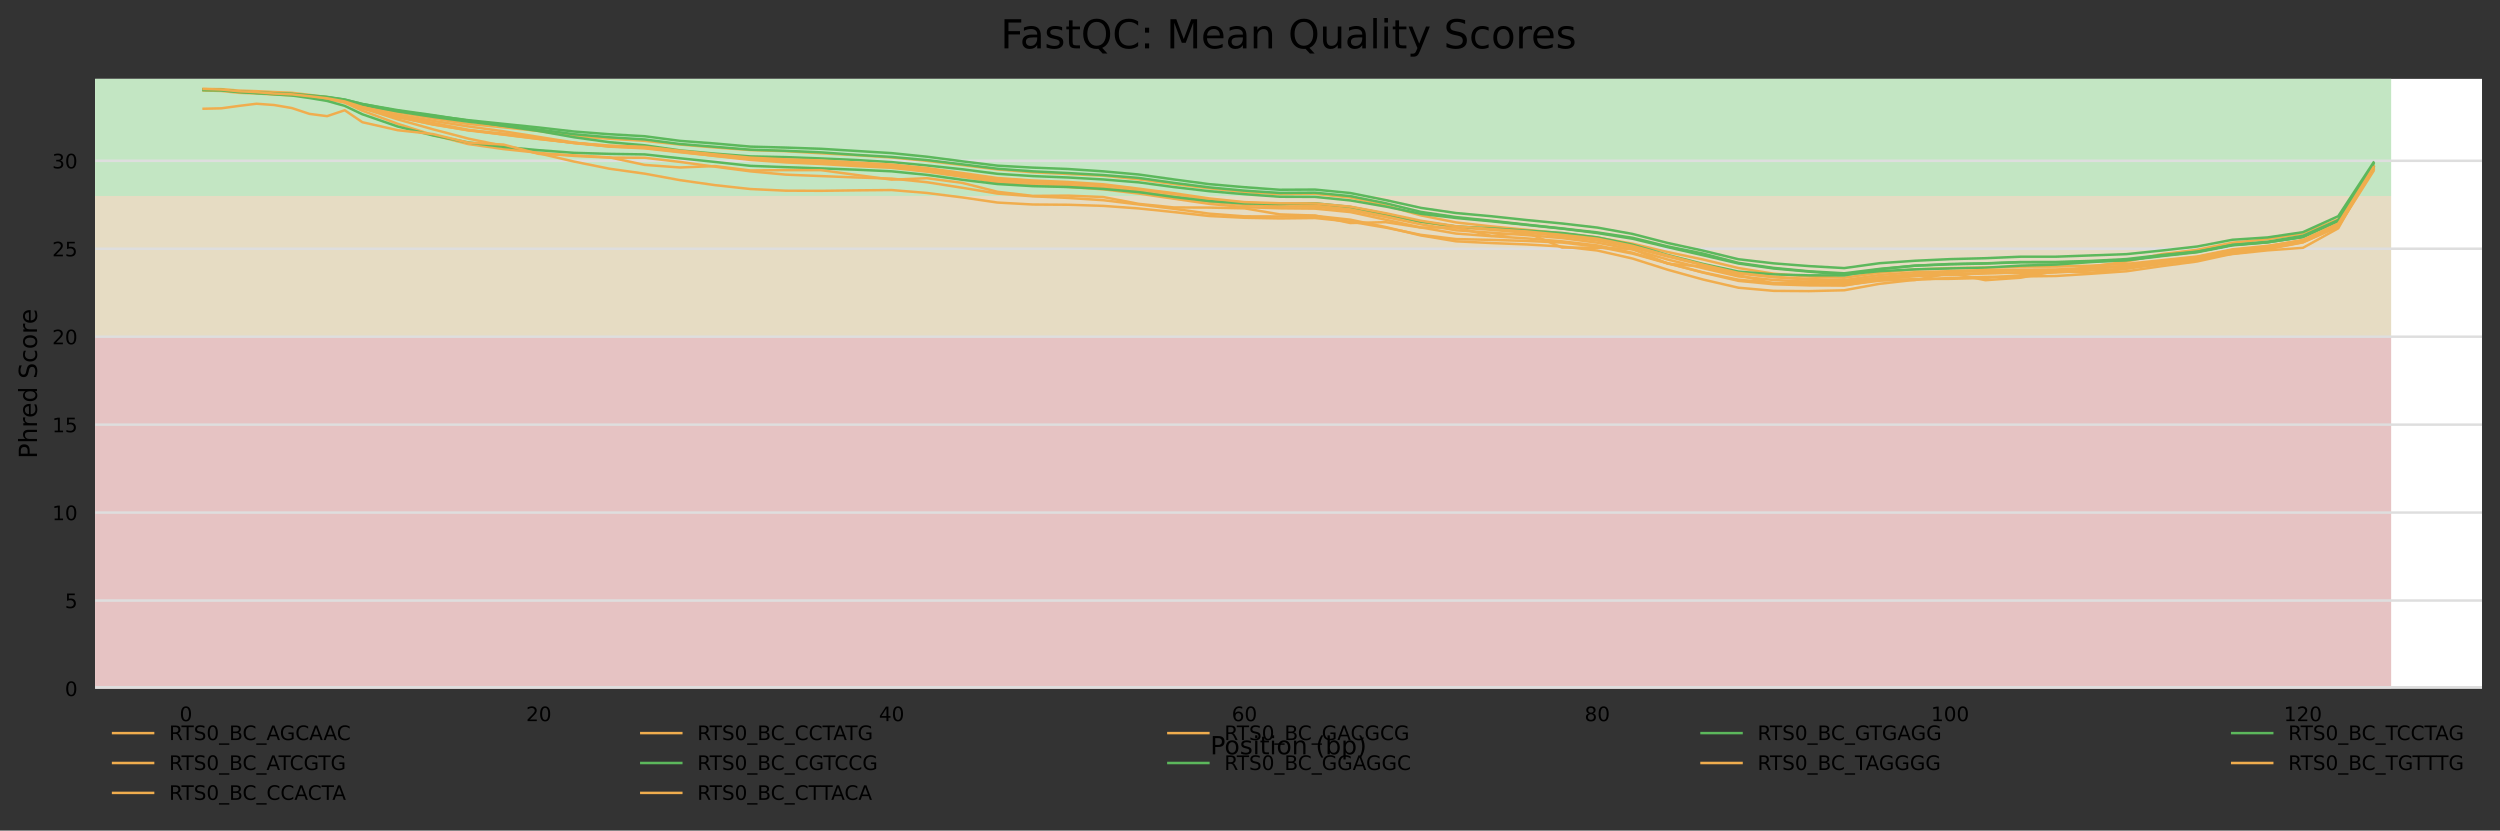 <?xml version="1.0" encoding="utf-8" standalone="no"?>
<!DOCTYPE svg PUBLIC "-//W3C//DTD SVG 1.1//EN"
  "http://www.w3.org/Graphics/SVG/1.1/DTD/svg11.dtd">
<!-- Created with matplotlib (https://matplotlib.org/) -->
<svg height="332.37pt" version="1.1" viewBox="0 0 1000.408 332.37" width="1000.408pt" xmlns="http://www.w3.org/2000/svg" xmlns:xlink="http://www.w3.org/1999/xlink">
 <rect x="0" y="0" width="1000.408" height="332.37" fill="#333333" stroke="none"/>
 <defs>
  <style type="text/css">*{stroke-linecap:butt;stroke-linejoin:round;}</style>
 </defs>
 <g id="figure_1">
  <g id="axes_1">
   <g id="patch_1">
    <path d="M 38.058 275.502 
L 993.208 275.502 
L 993.208 31.555 
L 38.058 31.555 
z
" style="fill:#ffffff;"/>
   </g>
   <g id="patch_2">
    <path clip-path="url(#p2002031e0f)" d="M 38.058 78.424 
L 956.852 78.424 
L 956.852 -428.348 
L 38.058 -428.348 
z
" style="fill:#c3e6c3;"/>
   </g>
   <g id="patch_3">
    <path clip-path="url(#p2002031e0f)" d="M 38.058 134.732 
L 956.852 134.732 
L 956.852 78.424 
L 38.058 78.424 
z
" style="fill:#e6dcc3;"/>
   </g>
   <g id="patch_4">
    <path clip-path="url(#p2002031e0f)" d="M 38.058 275.502 
L 956.852 275.502 
L 956.852 134.732 
L 38.058 134.732 
z
" style="fill:#e6c3c3;"/>
   </g>
   <g id="matplotlib.axis_1">
    <g id="xtick_1">
     <g id="text_1">
      <!-- 0 -->
      <g transform="translate(71.87 288.581)scale(0.08 -0.08)">
       <defs>
        <path d="M 31.781 66.406 
Q 24.172 66.406 20.328 58.906 
Q 16.5 51.422 16.5 36.375 
Q 16.5 21.391 20.328 13.891 
Q 24.172 6.391 31.781 6.391 
Q 39.453 6.391 43.281 13.891 
Q 47.125 21.391 47.125 36.375 
Q 47.125 51.422 43.281 58.906 
Q 39.453 66.406 31.781 66.406 
z
M 31.781 74.219 
Q 44.047 74.219 50.516 64.516 
Q 56.984 54.828 56.984 36.375 
Q 56.984 17.969 50.516 8.266 
Q 44.047 -1.422 31.781 -1.422 
Q 19.531 -1.422 13.062 8.266 
Q 6.594 17.969 6.594 36.375 
Q 6.594 54.828 13.062 64.516 
Q 19.531 74.219 31.781 74.219 
z
" id="DejaVuSans-48"/>
       </defs>
       <use xlink:href="#DejaVuSans-48"/>
      </g>
     </g>
    </g>
    <g id="xtick_2">
     <g id="text_2">
      <!-- 20 -->
      <g transform="translate(210.514 288.581)scale(0.08 -0.08)">
       <defs>
        <path d="M 19.188 8.297 
L 53.609 8.297 
L 53.609 0 
L 7.328 0 
L 7.328 8.297 
Q 12.938 14.109 22.625 23.891 
Q 32.328 33.688 34.812 36.531 
Q 39.547 41.844 41.422 45.531 
Q 43.312 49.219 43.312 52.781 
Q 43.312 58.594 39.234 62.25 
Q 35.156 65.922 28.609 65.922 
Q 23.969 65.922 18.812 64.312 
Q 13.672 62.703 7.812 59.422 
L 7.812 69.391 
Q 13.766 71.781 18.938 73 
Q 24.125 74.219 28.422 74.219 
Q 39.75 74.219 46.484 68.547 
Q 53.219 62.891 53.219 53.422 
Q 53.219 48.922 51.531 44.891 
Q 49.859 40.875 45.406 35.406 
Q 44.188 33.984 37.641 27.219 
Q 31.109 20.453 19.188 8.297 
z
" id="DejaVuSans-50"/>
       </defs>
       <use xlink:href="#DejaVuSans-50"/>
       <use x="63.623" xlink:href="#DejaVuSans-48"/>
      </g>
     </g>
    </g>
    <g id="xtick_3">
     <g id="text_3">
      <!-- 40 -->
      <g transform="translate(351.704 288.581)scale(0.08 -0.08)">
       <defs>
        <path d="M 37.797 64.312 
L 12.891 25.391 
L 37.797 25.391 
z
M 35.203 72.906 
L 47.609 72.906 
L 47.609 25.391 
L 58.016 25.391 
L 58.016 17.188 
L 47.609 17.188 
L 47.609 0 
L 37.797 0 
L 37.797 17.188 
L 4.891 17.188 
L 4.891 26.703 
z
" id="DejaVuSans-52"/>
       </defs>
       <use xlink:href="#DejaVuSans-52"/>
       <use x="63.623" xlink:href="#DejaVuSans-48"/>
      </g>
     </g>
    </g>
    <g id="xtick_4">
     <g id="text_4">
      <!-- 60 -->
      <g transform="translate(492.894 288.581)scale(0.08 -0.08)">
       <defs>
        <path d="M 33.016 40.375 
Q 26.375 40.375 22.484 35.828 
Q 18.609 31.297 18.609 23.391 
Q 18.609 15.531 22.484 10.953 
Q 26.375 6.391 33.016 6.391 
Q 39.656 6.391 43.531 10.953 
Q 47.406 15.531 47.406 23.391 
Q 47.406 31.297 43.531 35.828 
Q 39.656 40.375 33.016 40.375 
z
M 52.594 71.297 
L 52.594 62.312 
Q 48.875 64.062 45.094 64.984 
Q 41.312 65.922 37.594 65.922 
Q 27.828 65.922 22.672 59.328 
Q 17.531 52.734 16.797 39.406 
Q 19.672 43.656 24.016 45.922 
Q 28.375 48.188 33.594 48.188 
Q 44.578 48.188 50.953 41.516 
Q 57.328 34.859 57.328 23.391 
Q 57.328 12.156 50.688 5.359 
Q 44.047 -1.422 33.016 -1.422 
Q 20.359 -1.422 13.672 8.266 
Q 6.984 17.969 6.984 36.375 
Q 6.984 53.656 15.188 63.938 
Q 23.391 74.219 37.203 74.219 
Q 40.922 74.219 44.703 73.484 
Q 48.484 72.75 52.594 71.297 
z
" id="DejaVuSans-54"/>
       </defs>
       <use xlink:href="#DejaVuSans-54"/>
       <use x="63.623" xlink:href="#DejaVuSans-48"/>
      </g>
     </g>
    </g>
    <g id="xtick_5">
     <g id="text_5">
      <!-- 80 -->
      <g transform="translate(634.084 288.581)scale(0.08 -0.08)">
       <defs>
        <path d="M 31.781 34.625 
Q 24.75 34.625 20.719 30.859 
Q 16.703 27.094 16.703 20.516 
Q 16.703 13.922 20.719 10.156 
Q 24.75 6.391 31.781 6.391 
Q 38.812 6.391 42.859 10.172 
Q 46.922 13.969 46.922 20.516 
Q 46.922 27.094 42.891 30.859 
Q 38.875 34.625 31.781 34.625 
z
M 21.922 38.812 
Q 15.578 40.375 12.031 44.719 
Q 8.5 49.078 8.5 55.328 
Q 8.5 64.062 14.719 69.141 
Q 20.953 74.219 31.781 74.219 
Q 42.672 74.219 48.875 69.141 
Q 55.078 64.062 55.078 55.328 
Q 55.078 49.078 51.531 44.719 
Q 48 40.375 41.703 38.812 
Q 48.828 37.156 52.797 32.312 
Q 56.781 27.484 56.781 20.516 
Q 56.781 9.906 50.312 4.234 
Q 43.844 -1.422 31.781 -1.422 
Q 19.734 -1.422 13.25 4.234 
Q 6.781 9.906 6.781 20.516 
Q 6.781 27.484 10.781 32.312 
Q 14.797 37.156 21.922 38.812 
z
M 18.312 54.391 
Q 18.312 48.734 21.844 45.562 
Q 25.391 42.391 31.781 42.391 
Q 38.141 42.391 41.719 45.562 
Q 45.312 48.734 45.312 54.391 
Q 45.312 60.062 41.719 63.234 
Q 38.141 66.406 31.781 66.406 
Q 25.391 66.406 21.844 63.234 
Q 18.312 60.062 18.312 54.391 
z
" id="DejaVuSans-56"/>
       </defs>
       <use xlink:href="#DejaVuSans-56"/>
       <use x="63.623" xlink:href="#DejaVuSans-48"/>
      </g>
     </g>
    </g>
    <g id="xtick_6">
     <g id="text_6">
      <!-- 100 -->
      <g transform="translate(772.729 288.581)scale(0.08 -0.08)">
       <defs>
        <path d="M 12.406 8.297 
L 28.516 8.297 
L 28.516 63.922 
L 10.984 60.406 
L 10.984 69.391 
L 28.422 72.906 
L 38.281 72.906 
L 38.281 8.297 
L 54.391 8.297 
L 54.391 0 
L 12.406 0 
z
" id="DejaVuSans-49"/>
       </defs>
       <use xlink:href="#DejaVuSans-49"/>
       <use x="63.623" xlink:href="#DejaVuSans-48"/>
       <use x="127.246" xlink:href="#DejaVuSans-48"/>
      </g>
     </g>
    </g>
    <g id="xtick_7">
     <g id="text_7">
      <!-- 120 -->
      <g transform="translate(913.919 288.581)scale(0.08 -0.08)">
       <use xlink:href="#DejaVuSans-49"/>
       <use x="63.623" xlink:href="#DejaVuSans-50"/>
       <use x="127.246" xlink:href="#DejaVuSans-48"/>
      </g>
     </g>
    </g>
    <g id="text_8">
     <!-- Position (bp) -->
     <g transform="translate(484.33 301.843)scale(0.1 -0.1)">
      <defs>
       <path d="M 19.672 64.797 
L 19.672 37.406 
L 32.078 37.406 
Q 38.969 37.406 42.719 40.969 
Q 46.484 44.531 46.484 51.125 
Q 46.484 57.672 42.719 61.234 
Q 38.969 64.797 32.078 64.797 
z
M 9.812 72.906 
L 32.078 72.906 
Q 44.344 72.906 50.609 67.359 
Q 56.891 61.812 56.891 51.125 
Q 56.891 40.328 50.609 34.812 
Q 44.344 29.297 32.078 29.297 
L 19.672 29.297 
L 19.672 0 
L 9.812 0 
z
" id="DejaVuSans-80"/>
       <path d="M 30.609 48.391 
Q 23.391 48.391 19.188 42.75 
Q 14.984 37.109 14.984 27.297 
Q 14.984 17.484 19.156 11.844 
Q 23.344 6.203 30.609 6.203 
Q 37.797 6.203 41.984 11.859 
Q 46.188 17.531 46.188 27.297 
Q 46.188 37.016 41.984 42.703 
Q 37.797 48.391 30.609 48.391 
z
M 30.609 56 
Q 42.328 56 49.016 48.375 
Q 55.719 40.766 55.719 27.297 
Q 55.719 13.875 49.016 6.219 
Q 42.328 -1.422 30.609 -1.422 
Q 18.844 -1.422 12.172 6.219 
Q 5.516 13.875 5.516 27.297 
Q 5.516 40.766 12.172 48.375 
Q 18.844 56 30.609 56 
z
" id="DejaVuSans-111"/>
       <path d="M 44.281 53.078 
L 44.281 44.578 
Q 40.484 46.531 36.375 47.5 
Q 32.281 48.484 27.875 48.484 
Q 21.188 48.484 17.844 46.438 
Q 14.5 44.391 14.5 40.281 
Q 14.5 37.156 16.891 35.375 
Q 19.281 33.594 26.516 31.984 
L 29.594 31.297 
Q 39.156 29.25 43.188 25.516 
Q 47.219 21.781 47.219 15.094 
Q 47.219 7.469 41.188 3.016 
Q 35.156 -1.422 24.609 -1.422 
Q 20.219 -1.422 15.453 -0.562 
Q 10.688 0.297 5.422 2 
L 5.422 11.281 
Q 10.406 8.688 15.234 7.391 
Q 20.062 6.109 24.812 6.109 
Q 31.156 6.109 34.562 8.281 
Q 37.984 10.453 37.984 14.406 
Q 37.984 18.062 35.516 20.016 
Q 33.062 21.969 24.703 23.781 
L 21.578 24.516 
Q 13.234 26.266 9.516 29.906 
Q 5.812 33.547 5.812 39.891 
Q 5.812 47.609 11.281 51.797 
Q 16.75 56 26.812 56 
Q 31.781 56 36.172 55.266 
Q 40.578 54.547 44.281 53.078 
z
" id="DejaVuSans-115"/>
       <path d="M 9.422 54.688 
L 18.406 54.688 
L 18.406 0 
L 9.422 0 
z
M 9.422 75.984 
L 18.406 75.984 
L 18.406 64.594 
L 9.422 64.594 
z
" id="DejaVuSans-105"/>
       <path d="M 18.312 70.219 
L 18.312 54.688 
L 36.812 54.688 
L 36.812 47.703 
L 18.312 47.703 
L 18.312 18.016 
Q 18.312 11.328 20.141 9.422 
Q 21.969 7.516 27.594 7.516 
L 36.812 7.516 
L 36.812 0 
L 27.594 0 
Q 17.188 0 13.234 3.875 
Q 9.281 7.766 9.281 18.016 
L 9.281 47.703 
L 2.688 47.703 
L 2.688 54.688 
L 9.281 54.688 
L 9.281 70.219 
z
" id="DejaVuSans-116"/>
       <path d="M 54.891 33.016 
L 54.891 0 
L 45.906 0 
L 45.906 32.719 
Q 45.906 40.484 42.875 44.328 
Q 39.844 48.188 33.797 48.188 
Q 26.516 48.188 22.312 43.547 
Q 18.109 38.922 18.109 30.906 
L 18.109 0 
L 9.078 0 
L 9.078 54.688 
L 18.109 54.688 
L 18.109 46.188 
Q 21.344 51.125 25.703 53.562 
Q 30.078 56 35.797 56 
Q 45.219 56 50.047 50.172 
Q 54.891 44.344 54.891 33.016 
z
" id="DejaVuSans-110"/>
       <path id="DejaVuSans-32"/>
       <path d="M 31 75.875 
Q 24.469 64.656 21.281 53.656 
Q 18.109 42.672 18.109 31.391 
Q 18.109 20.125 21.312 9.062 
Q 24.516 -2 31 -13.188 
L 23.188 -13.188 
Q 15.875 -1.703 12.234 9.375 
Q 8.594 20.453 8.594 31.391 
Q 8.594 42.281 12.203 53.312 
Q 15.828 64.359 23.188 75.875 
z
" id="DejaVuSans-40"/>
       <path d="M 48.688 27.297 
Q 48.688 37.203 44.609 42.844 
Q 40.531 48.484 33.406 48.484 
Q 26.266 48.484 22.188 42.844 
Q 18.109 37.203 18.109 27.297 
Q 18.109 17.391 22.188 11.75 
Q 26.266 6.109 33.406 6.109 
Q 40.531 6.109 44.609 11.75 
Q 48.688 17.391 48.688 27.297 
z
M 18.109 46.391 
Q 20.953 51.266 25.266 53.625 
Q 29.594 56 35.594 56 
Q 45.562 56 51.781 48.094 
Q 58.016 40.188 58.016 27.297 
Q 58.016 14.406 51.781 6.484 
Q 45.562 -1.422 35.594 -1.422 
Q 29.594 -1.422 25.266 0.953 
Q 20.953 3.328 18.109 8.203 
L 18.109 0 
L 9.078 0 
L 9.078 75.984 
L 18.109 75.984 
z
" id="DejaVuSans-98"/>
       <path d="M 18.109 8.203 
L 18.109 -20.797 
L 9.078 -20.797 
L 9.078 54.688 
L 18.109 54.688 
L 18.109 46.391 
Q 20.953 51.266 25.266 53.625 
Q 29.594 56 35.594 56 
Q 45.562 56 51.781 48.094 
Q 58.016 40.188 58.016 27.297 
Q 58.016 14.406 51.781 6.484 
Q 45.562 -1.422 35.594 -1.422 
Q 29.594 -1.422 25.266 0.953 
Q 20.953 3.328 18.109 8.203 
z
M 48.688 27.297 
Q 48.688 37.203 44.609 42.844 
Q 40.531 48.484 33.406 48.484 
Q 26.266 48.484 22.188 42.844 
Q 18.109 37.203 18.109 27.297 
Q 18.109 17.391 22.188 11.75 
Q 26.266 6.109 33.406 6.109 
Q 40.531 6.109 44.609 11.75 
Q 48.688 17.391 48.688 27.297 
z
" id="DejaVuSans-112"/>
       <path d="M 8.016 75.875 
L 15.828 75.875 
Q 23.141 64.359 26.781 53.312 
Q 30.422 42.281 30.422 31.391 
Q 30.422 20.453 26.781 9.375 
Q 23.141 -1.703 15.828 -13.188 
L 8.016 -13.188 
Q 14.5 -2 17.703 9.062 
Q 20.906 20.125 20.906 31.391 
Q 20.906 42.672 17.703 53.656 
Q 14.5 64.656 8.016 75.875 
z
" id="DejaVuSans-41"/>
      </defs>
      <use xlink:href="#DejaVuSans-80"/>
      <use x="56.678" xlink:href="#DejaVuSans-111"/>
      <use x="117.859" xlink:href="#DejaVuSans-115"/>
      <use x="169.959" xlink:href="#DejaVuSans-105"/>
      <use x="197.742" xlink:href="#DejaVuSans-116"/>
      <use x="236.951" xlink:href="#DejaVuSans-105"/>
      <use x="264.734" xlink:href="#DejaVuSans-111"/>
      <use x="325.916" xlink:href="#DejaVuSans-110"/>
      <use x="389.295" xlink:href="#DejaVuSans-32"/>
      <use x="421.082" xlink:href="#DejaVuSans-40"/>
      <use x="460.096" xlink:href="#DejaVuSans-98"/>
      <use x="523.572" xlink:href="#DejaVuSans-112"/>
      <use x="587.049" xlink:href="#DejaVuSans-41"/>
     </g>
    </g>
   </g>
   <g id="matplotlib.axis_2">
    <g id="ytick_1">
     <g id="line2d_1">
      <path clip-path="url(#p2002031e0f)" d="M 38.058 275.502 
L 993.208 275.502 
" style="fill:none;stroke:#dedede;stroke-linecap:square;"/>
     </g>
     <g id="text_9">
      <!-- 0 -->
      <g transform="translate(25.968 278.541)scale(0.08 -0.08)">
       <use xlink:href="#DejaVuSans-48"/>
      </g>
     </g>
    </g>
    <g id="ytick_2">
     <g id="line2d_2">
      <path clip-path="url(#p2002031e0f)" d="M 38.058 240.31 
L 993.208 240.31 
" style="fill:none;stroke:#dedede;stroke-linecap:square;"/>
     </g>
     <g id="text_10">
      <!-- 5 -->
      <g transform="translate(25.968 243.349)scale(0.08 -0.08)">
       <defs>
        <path d="M 10.797 72.906 
L 49.516 72.906 
L 49.516 64.594 
L 19.828 64.594 
L 19.828 46.734 
Q 21.969 47.469 24.109 47.828 
Q 26.266 48.188 28.422 48.188 
Q 40.625 48.188 47.75 41.5 
Q 54.891 34.812 54.891 23.391 
Q 54.891 11.625 47.562 5.094 
Q 40.234 -1.422 26.906 -1.422 
Q 22.312 -1.422 17.547 -0.641 
Q 12.797 0.141 7.719 1.703 
L 7.719 11.625 
Q 12.109 9.234 16.797 8.062 
Q 21.484 6.891 26.703 6.891 
Q 35.156 6.891 40.078 11.328 
Q 45.016 15.766 45.016 23.391 
Q 45.016 31 40.078 35.438 
Q 35.156 39.891 26.703 39.891 
Q 22.75 39.891 18.812 39.016 
Q 14.891 38.141 10.797 36.281 
z
" id="DejaVuSans-53"/>
       </defs>
       <use xlink:href="#DejaVuSans-53"/>
      </g>
     </g>
    </g>
    <g id="ytick_3">
     <g id="line2d_3">
      <path clip-path="url(#p2002031e0f)" d="M 38.058 205.117 
L 993.208 205.117 
" style="fill:none;stroke:#dedede;stroke-linecap:square;"/>
     </g>
     <g id="text_11">
      <!-- 10 -->
      <g transform="translate(20.878 208.156)scale(0.08 -0.08)">
       <use xlink:href="#DejaVuSans-49"/>
       <use x="63.623" xlink:href="#DejaVuSans-48"/>
      </g>
     </g>
    </g>
    <g id="ytick_4">
     <g id="line2d_4">
      <path clip-path="url(#p2002031e0f)" d="M 38.058 169.924 
L 993.208 169.924 
" style="fill:none;stroke:#dedede;stroke-linecap:square;"/>
     </g>
     <g id="text_12">
      <!-- 15 -->
      <g transform="translate(20.878 172.964)scale(0.08 -0.08)">
       <use xlink:href="#DejaVuSans-49"/>
       <use x="63.623" xlink:href="#DejaVuSans-53"/>
      </g>
     </g>
    </g>
    <g id="ytick_5">
     <g id="line2d_5">
      <path clip-path="url(#p2002031e0f)" d="M 38.058 134.732 
L 993.208 134.732 
" style="fill:none;stroke:#dedede;stroke-linecap:square;"/>
     </g>
     <g id="text_13">
      <!-- 20 -->
      <g transform="translate(20.878 137.771)scale(0.08 -0.08)">
       <use xlink:href="#DejaVuSans-50"/>
       <use x="63.623" xlink:href="#DejaVuSans-48"/>
      </g>
     </g>
    </g>
    <g id="ytick_6">
     <g id="line2d_6">
      <path clip-path="url(#p2002031e0f)" d="M 38.058 99.539 
L 993.208 99.539 
" style="fill:none;stroke:#dedede;stroke-linecap:square;"/>
     </g>
     <g id="text_14">
      <!-- 25 -->
      <g transform="translate(20.878 102.579)scale(0.08 -0.08)">
       <use xlink:href="#DejaVuSans-50"/>
       <use x="63.623" xlink:href="#DejaVuSans-53"/>
      </g>
     </g>
    </g>
    <g id="ytick_7">
     <g id="line2d_7">
      <path clip-path="url(#p2002031e0f)" d="M 38.058 64.347 
L 993.208 64.347 
" style="fill:none;stroke:#dedede;stroke-linecap:square;"/>
     </g>
     <g id="text_15">
      <!-- 30 -->
      <g transform="translate(20.878 67.386)scale(0.08 -0.08)">
       <defs>
        <path d="M 40.578 39.312 
Q 47.656 37.797 51.625 33 
Q 55.609 28.219 55.609 21.188 
Q 55.609 10.406 48.188 4.484 
Q 40.766 -1.422 27.094 -1.422 
Q 22.516 -1.422 17.656 -0.516 
Q 12.797 0.391 7.625 2.203 
L 7.625 11.719 
Q 11.719 9.328 16.594 8.109 
Q 21.484 6.891 26.812 6.891 
Q 36.078 6.891 40.938 10.547 
Q 45.797 14.203 45.797 21.188 
Q 45.797 27.641 41.281 31.266 
Q 36.766 34.906 28.719 34.906 
L 20.219 34.906 
L 20.219 43.016 
L 29.109 43.016 
Q 36.375 43.016 40.234 45.922 
Q 44.094 48.828 44.094 54.297 
Q 44.094 59.906 40.109 62.906 
Q 36.141 65.922 28.719 65.922 
Q 24.656 65.922 20.016 65.031 
Q 15.375 64.156 9.812 62.312 
L 9.812 71.094 
Q 15.438 72.656 20.344 73.438 
Q 25.25 74.219 29.594 74.219 
Q 40.828 74.219 47.359 69.109 
Q 53.906 64.016 53.906 55.328 
Q 53.906 49.266 50.438 45.094 
Q 46.969 40.922 40.578 39.312 
z
" id="DejaVuSans-51"/>
       </defs>
       <use xlink:href="#DejaVuSans-51"/>
       <use x="63.623" xlink:href="#DejaVuSans-48"/>
      </g>
     </g>
    </g>
    <g id="text_16">
     <!-- Phred Score -->
     <g transform="translate(14.798 183.497)rotate(-90)scale(0.1 -0.1)">
      <defs>
       <path d="M 54.891 33.016 
L 54.891 0 
L 45.906 0 
L 45.906 32.719 
Q 45.906 40.484 42.875 44.328 
Q 39.844 48.188 33.797 48.188 
Q 26.516 48.188 22.312 43.547 
Q 18.109 38.922 18.109 30.906 
L 18.109 0 
L 9.078 0 
L 9.078 75.984 
L 18.109 75.984 
L 18.109 46.188 
Q 21.344 51.125 25.703 53.562 
Q 30.078 56 35.797 56 
Q 45.219 56 50.047 50.172 
Q 54.891 44.344 54.891 33.016 
z
" id="DejaVuSans-104"/>
       <path d="M 41.109 46.297 
Q 39.594 47.172 37.812 47.578 
Q 36.031 48 33.891 48 
Q 26.266 48 22.188 43.047 
Q 18.109 38.094 18.109 28.812 
L 18.109 0 
L 9.078 0 
L 9.078 54.688 
L 18.109 54.688 
L 18.109 46.188 
Q 20.953 51.172 25.484 53.578 
Q 30.031 56 36.531 56 
Q 37.453 56 38.578 55.875 
Q 39.703 55.766 41.062 55.516 
z
" id="DejaVuSans-114"/>
       <path d="M 56.203 29.594 
L 56.203 25.203 
L 14.891 25.203 
Q 15.484 15.922 20.484 11.062 
Q 25.484 6.203 34.422 6.203 
Q 39.594 6.203 44.453 7.469 
Q 49.312 8.734 54.109 11.281 
L 54.109 2.781 
Q 49.266 0.734 44.188 -0.344 
Q 39.109 -1.422 33.891 -1.422 
Q 20.797 -1.422 13.156 6.188 
Q 5.516 13.812 5.516 26.812 
Q 5.516 40.234 12.766 48.109 
Q 20.016 56 32.328 56 
Q 43.359 56 49.781 48.891 
Q 56.203 41.797 56.203 29.594 
z
M 47.219 32.234 
Q 47.125 39.594 43.094 43.984 
Q 39.062 48.391 32.422 48.391 
Q 24.906 48.391 20.391 44.141 
Q 15.875 39.891 15.188 32.172 
z
" id="DejaVuSans-101"/>
       <path d="M 45.406 46.391 
L 45.406 75.984 
L 54.391 75.984 
L 54.391 0 
L 45.406 0 
L 45.406 8.203 
Q 42.578 3.328 38.25 0.953 
Q 33.938 -1.422 27.875 -1.422 
Q 17.969 -1.422 11.734 6.484 
Q 5.516 14.406 5.516 27.297 
Q 5.516 40.188 11.734 48.094 
Q 17.969 56 27.875 56 
Q 33.938 56 38.25 53.625 
Q 42.578 51.266 45.406 46.391 
z
M 14.797 27.297 
Q 14.797 17.391 18.875 11.75 
Q 22.953 6.109 30.078 6.109 
Q 37.203 6.109 41.297 11.75 
Q 45.406 17.391 45.406 27.297 
Q 45.406 37.203 41.297 42.844 
Q 37.203 48.484 30.078 48.484 
Q 22.953 48.484 18.875 42.844 
Q 14.797 37.203 14.797 27.297 
z
" id="DejaVuSans-100"/>
       <path d="M 53.516 70.516 
L 53.516 60.891 
Q 47.906 63.578 42.922 64.891 
Q 37.938 66.219 33.297 66.219 
Q 25.25 66.219 20.875 63.094 
Q 16.5 59.969 16.5 54.203 
Q 16.5 49.359 19.406 46.891 
Q 22.312 44.438 30.422 42.922 
L 36.375 41.703 
Q 47.406 39.594 52.656 34.297 
Q 57.906 29 57.906 20.125 
Q 57.906 9.516 50.797 4.047 
Q 43.703 -1.422 29.984 -1.422 
Q 24.812 -1.422 18.969 -0.25 
Q 13.141 0.922 6.891 3.219 
L 6.891 13.375 
Q 12.891 10.016 18.656 8.297 
Q 24.422 6.594 29.984 6.594 
Q 38.422 6.594 43.016 9.906 
Q 47.609 13.234 47.609 19.391 
Q 47.609 24.75 44.312 27.781 
Q 41.016 30.812 33.5 32.328 
L 27.484 33.5 
Q 16.453 35.688 11.516 40.375 
Q 6.594 45.062 6.594 53.422 
Q 6.594 63.094 13.406 68.656 
Q 20.219 74.219 32.172 74.219 
Q 37.312 74.219 42.625 73.281 
Q 47.953 72.359 53.516 70.516 
z
" id="DejaVuSans-83"/>
       <path d="M 48.781 52.594 
L 48.781 44.188 
Q 44.969 46.297 41.141 47.344 
Q 37.312 48.391 33.406 48.391 
Q 24.656 48.391 19.812 42.844 
Q 14.984 37.312 14.984 27.297 
Q 14.984 17.281 19.812 11.734 
Q 24.656 6.203 33.406 6.203 
Q 37.312 6.203 41.141 7.25 
Q 44.969 8.297 48.781 10.406 
L 48.781 2.094 
Q 45.016 0.344 40.984 -0.531 
Q 36.969 -1.422 32.422 -1.422 
Q 20.062 -1.422 12.781 6.344 
Q 5.516 14.109 5.516 27.297 
Q 5.516 40.672 12.859 48.328 
Q 20.219 56 33.016 56 
Q 37.156 56 41.109 55.141 
Q 45.062 54.297 48.781 52.594 
z
" id="DejaVuSans-99"/>
      </defs>
      <use xlink:href="#DejaVuSans-80"/>
      <use x="60.303" xlink:href="#DejaVuSans-104"/>
      <use x="123.682" xlink:href="#DejaVuSans-114"/>
      <use x="162.545" xlink:href="#DejaVuSans-101"/>
      <use x="224.068" xlink:href="#DejaVuSans-100"/>
      <use x="287.545" xlink:href="#DejaVuSans-32"/>
      <use x="319.332" xlink:href="#DejaVuSans-83"/>
      <use x="382.809" xlink:href="#DejaVuSans-99"/>
      <use x="437.789" xlink:href="#DejaVuSans-111"/>
      <use x="498.971" xlink:href="#DejaVuSans-114"/>
      <use x="537.834" xlink:href="#DejaVuSans-101"/>
     </g>
    </g>
   </g>
   <g id="line2d_8">
    <path clip-path="url(#p2002031e0f)" d="M 81.474 36.201 
L 88.534 36.408 
L 95.593 37.149 
L 102.653 37.396 
L 109.712 37.856 
L 116.772 38.149 
L 123.831 38.808 
L 130.891 39.589 
L 137.95 40.835 
L 145.01 43.366 
L 159.129 46.986 
L 173.248 49.739 
L 187.366 52.189 
L 201.485 53.816 
L 215.604 55.56 
L 229.723 57.181 
L 243.842 58.401 
L 257.961 58.966 
L 272.08 60.512 
L 286.199 62.163 
L 300.318 63.579 
L 314.437 64.412 
L 328.556 64.95 
L 342.675 65.838 
L 356.794 66.658 
L 370.913 68.111 
L 385.032 70.134 
L 399.151 72.198 
L 413.27 73.258 
L 427.389 74.026 
L 441.508 75.022 
L 455.627 76.659 
L 469.746 78.687 
L 483.865 80.689 
L 497.984 82.001 
L 512.103 82.575 
L 526.222 82.719 
L 540.341 84.118 
L 554.46 86.861 
L 568.579 89.758 
L 582.698 92.159 
L 596.817 93.114 
L 610.936 94.092 
L 625.055 95.268 
L 639.174 97.11 
L 653.293 99.836 
L 667.412 103.875 
L 681.531 107.33 
L 695.65 110.616 
L 709.769 112.048 
L 723.888 112.758 
L 738.007 113.07 
L 752.126 110.905 
L 766.245 109.71 
L 780.364 108.87 
L 794.483 108.504 
L 808.602 108.183 
L 822.721 108.092 
L 836.84 107.438 
L 850.959 106.624 
L 865.078 104.978 
L 879.197 103.28 
L 893.316 100.501 
L 907.435 98.99 
L 921.554 96.521 
L 935.673 90.289 
L 949.792 67.332 
" style="fill:none;stroke:#f0ad4e;stroke-linecap:square;"/>
   </g>
   <g id="line2d_9">
    <path clip-path="url(#p2002031e0f)" d="M 81.474 35.608 
L 88.534 35.669 
L 95.593 36.245 
L 102.653 36.472 
L 109.712 36.834 
L 116.772 37.126 
L 123.831 37.955 
L 130.891 38.862 
L 137.95 40.43 
L 145.01 43.28 
L 159.129 47.774 
L 173.248 51.743 
L 187.366 55.455 
L 201.485 58.385 
L 215.604 61.379 
L 229.723 64.664 
L 243.842 67.509 
L 257.961 69.493 
L 272.08 72.086 
L 286.199 74.096 
L 300.318 75.646 
L 314.437 76.302 
L 328.556 76.354 
L 342.675 76.176 
L 356.794 76.046 
L 370.913 77.218 
L 385.032 78.998 
L 399.151 81.055 
L 413.27 81.835 
L 427.389 81.937 
L 441.508 82.387 
L 455.627 83.408 
L 469.746 84.868 
L 483.865 86.439 
L 497.984 87.149 
L 512.103 87.412 
L 526.222 87.246 
L 540.341 88.695 
L 554.46 91.086 
L 568.579 93.977 
L 582.698 95.662 
L 596.817 95.998 
L 610.936 96.41 
L 625.055 97.063 
L 639.174 98.681 
L 653.293 101.505 
L 667.412 105.407 
L 681.531 108.999 
L 695.65 111.924 
L 709.769 113.228 
L 723.888 113.648 
L 738.007 114.044 
L 752.126 112.339 
L 766.245 111.636 
L 780.364 111.584 
L 794.483 111.23 
L 808.602 110.122 
L 822.721 108.814 
L 836.84 106.654 
L 850.959 104.659 
L 865.078 101.689 
L 879.197 99.952 
L 893.316 97.119 
L 907.435 95.726 
L 921.554 93.459 
L 935.673 87.784 
L 949.792 67.87 
" style="fill:none;stroke:#f0ad4e;stroke-linecap:square;"/>
   </g>
   <g id="line2d_10">
    <path clip-path="url(#p2002031e0f)" d="M 81.474 35.924 
L 88.534 36.112 
L 95.593 36.706 
L 102.653 37.108 
L 109.712 37.446 
L 116.772 37.78 
L 123.831 38.406 
L 130.891 39.077 
L 137.95 40.334 
L 145.01 42.775 
L 159.129 46.645 
L 173.248 49.858 
L 187.366 52.098 
L 201.485 53.474 
L 215.604 55.352 
L 229.723 57.283 
L 243.842 58.617 
L 257.961 59.145 
L 272.08 60.749 
L 286.199 62.438 
L 300.318 64.003 
L 314.437 64.993 
L 328.556 65.628 
L 342.675 66.475 
L 356.794 67.172 
L 370.913 68.697 
L 385.032 70.753 
L 399.151 72.96 
L 413.27 74.091 
L 427.389 74.808 
L 441.508 75.776 
L 455.627 77.466 
L 469.746 79.532 
L 483.865 81.582 
L 497.984 82.916 
L 512.103 83.357 
L 526.222 83.497 
L 540.341 84.87 
L 554.46 87.916 
L 568.579 91.023 
L 582.698 93.473 
L 596.817 94.512 
L 610.936 95.405 
L 625.055 96.571 
L 639.174 98.198 
L 653.293 101.148 
L 667.412 105.337 
L 681.531 109.097 
L 695.65 112.398 
L 709.769 113.752 
L 723.888 114.202 
L 738.007 114.285 
L 752.126 111.931 
L 766.245 110.497 
L 780.364 109.768 
L 794.483 109.31 
L 808.602 109.16 
L 822.721 109.043 
L 836.84 108.245 
L 850.959 107.493 
L 865.078 105.715 
L 879.197 103.938 
L 893.316 101.048 
L 907.435 99.453 
L 921.554 96.952 
L 935.673 90.601 
L 949.792 67.836 
" style="fill:none;stroke:#f0ad4e;stroke-linecap:square;"/>
   </g>
   <g id="line2d_11">
    <path clip-path="url(#p2002031e0f)" d="M 81.474 36.014 
L 88.534 36.077 
L 95.593 36.67 
L 102.653 37.147 
L 109.712 37.505 
L 116.772 37.816 
L 123.831 38.412 
L 130.891 38.924 
L 137.95 40.117 
L 145.01 42.01 
L 159.129 44.972 
L 173.248 47.426 
L 187.366 49.591 
L 201.485 50.958 
L 215.604 52.418 
L 229.723 54.52 
L 243.842 55.522 
L 257.961 56.374 
L 272.08 57.842 
L 286.199 59.025 
L 300.318 60.055 
L 314.437 60.495 
L 328.556 61.338 
L 342.675 62.106 
L 356.794 63.009 
L 370.913 64.374 
L 385.032 66.053 
L 399.151 67.808 
L 413.27 68.937 
L 427.389 69.621 
L 441.508 70.299 
L 455.627 71.764 
L 469.746 73.659 
L 483.865 75.357 
L 497.984 76.834 
L 512.103 77.712 
L 526.222 77.574 
L 540.341 79.042 
L 554.46 82.213 
L 568.579 86.196 
L 582.698 89.016 
L 596.817 90.581 
L 610.936 91.956 
L 625.055 93.356 
L 639.174 95.033 
L 653.293 97.51 
L 667.412 100.874 
L 681.531 103.853 
L 695.65 107.261 
L 709.769 109.512 
L 723.888 110.655 
L 738.007 111.134 
L 752.126 109.122 
L 766.245 107.838 
L 780.364 107.303 
L 794.483 107.069 
L 808.602 106.709 
L 822.721 106.672 
L 836.84 106.316 
L 850.959 105.592 
L 865.078 104.123 
L 879.197 102.628 
L 893.316 99.77 
L 907.435 98.374 
L 921.554 96.225 
L 935.673 89.681 
L 949.792 66.684 
" style="fill:none;stroke:#f0ad4e;stroke-linecap:square;"/>
   </g>
   <g id="line2d_12">
    <path clip-path="url(#p2002031e0f)" d="M 81.474 35.971 
L 88.534 36.079 
L 95.593 36.69 
L 102.653 37.057 
L 109.712 37.362 
L 116.772 37.632 
L 123.831 38.309 
L 130.891 38.883 
L 137.95 39.877 
L 145.01 41.628 
L 159.129 44.068 
L 173.248 46.06 
L 187.366 48.26 
L 201.485 50.378 
L 215.604 52.429 
L 229.723 54.928 
L 243.842 56.901 
L 257.961 58.136 
L 272.08 60.184 
L 286.199 61.479 
L 300.318 62.585 
L 314.437 62.874 
L 328.556 63.394 
L 342.675 64.027 
L 356.794 64.859 
L 370.913 66.202 
L 385.032 67.731 
L 399.151 69.556 
L 413.27 70.468 
L 427.389 71.021 
L 441.508 71.81 
L 455.627 72.968 
L 469.746 74.861 
L 483.865 76.504 
L 497.984 77.711 
L 512.103 78.737 
L 526.222 78.793 
L 540.341 80.209 
L 554.46 82.65 
L 568.579 85.556 
L 582.698 87.243 
L 596.817 88.562 
L 610.936 90.006 
L 625.055 91.483 
L 639.174 93.257 
L 653.293 95.54 
L 667.412 98.928 
L 681.531 102.157 
L 695.65 105.442 
L 709.769 107.445 
L 723.888 108.69 
L 738.007 109.879 
L 752.126 108.511 
L 766.245 107.784 
L 780.364 107.415 
L 794.483 107.115 
L 808.602 106.294 
L 822.721 105.886 
L 836.84 104.876 
L 850.959 104.043 
L 865.078 102.297 
L 879.197 100.767 
L 893.316 98.025 
L 907.435 96.979 
L 921.554 94.903 
L 935.673 88.553 
L 949.792 66.58 
" style="fill:none;stroke:#5cb85c;stroke-linecap:square;"/>
   </g>
   <g id="line2d_13">
    <path clip-path="url(#p2002031e0f)" d="M 81.474 35.854 
L 88.534 36.061 
L 95.593 36.724 
L 102.653 37.13 
L 109.712 37.483 
L 116.772 37.951 
L 123.831 38.67 
L 130.891 39.566 
L 137.95 41.074 
L 145.01 44.317 
L 159.129 49.539 
L 173.248 54.036 
L 187.366 57.661 
L 201.485 59.659 
L 215.604 61.154 
L 229.723 62.396 
L 243.842 63.069 
L 257.961 63.135 
L 272.08 64.79 
L 286.199 66.728 
L 300.318 68.571 
L 314.437 69.881 
L 328.556 70.46 
L 342.675 71.016 
L 356.794 71.468 
L 370.913 72.927 
L 385.032 75.136 
L 399.151 77.471 
L 413.27 78.566 
L 427.389 79.208 
L 441.508 80.12 
L 455.627 81.812 
L 469.746 83.553 
L 483.865 85.492 
L 497.984 86.567 
L 512.103 86.614 
L 526.222 86.364 
L 540.341 87.905 
L 554.46 90.839 
L 568.579 94.23 
L 582.698 96.577 
L 596.817 97.259 
L 610.936 97.817 
L 625.055 98.646 
L 639.174 100.244 
L 653.293 103.466 
L 667.412 107.954 
L 681.531 111.863 
L 695.65 115.132 
L 709.769 116.393 
L 723.888 116.497 
L 738.007 116.157 
L 752.126 113.569 
L 766.245 111.978 
L 780.364 111.231 
L 794.483 110.813 
L 808.602 110.635 
L 822.721 110.447 
L 836.84 109.552 
L 850.959 108.552 
L 865.078 106.506 
L 879.197 104.633 
L 893.316 101.549 
L 907.435 99.74 
L 921.554 96.987 
L 935.673 90.707 
L 949.792 68.457 
" style="fill:none;stroke:#f0ad4e;stroke-linecap:square;"/>
   </g>
   <g id="line2d_14">
    <path clip-path="url(#p2002031e0f)" d="M 81.474 35.821 
L 88.534 36.02 
L 95.593 36.625 
L 102.653 36.933 
L 109.712 37.359 
L 116.772 37.678 
L 123.831 38.355 
L 130.891 39.097 
L 137.95 40.316 
L 145.01 42.66 
L 159.129 45.833 
L 173.248 48.363 
L 187.366 50.591 
L 201.485 52.544 
L 215.604 54.787 
L 229.723 57.047 
L 243.842 58.682 
L 257.961 59.384 
L 272.08 60.919 
L 286.199 62.369 
L 300.318 63.649 
L 314.437 64.33 
L 328.556 64.686 
L 342.675 65.408 
L 356.794 66.352 
L 370.913 67.928 
L 385.032 69.796 
L 399.151 71.765 
L 413.27 72.726 
L 427.389 73.263 
L 441.508 74.129 
L 455.627 75.831 
L 469.746 77.693 
L 483.865 79.745 
L 497.984 81.067 
L 512.103 81.685 
L 526.222 82.051 
L 540.341 83.466 
L 554.46 86.081 
L 568.579 88.763 
L 582.698 90.956 
L 596.817 91.987 
L 610.936 93.117 
L 625.055 94.513 
L 639.174 96.259 
L 653.293 99.057 
L 667.412 102.691 
L 681.531 106.116 
L 695.65 109.401 
L 709.769 110.932 
L 723.888 111.869 
L 738.007 112.685 
L 752.126 111.137 
L 766.245 110.394 
L 780.364 110.017 
L 794.483 109.423 
L 808.602 108.888 
L 822.721 108.398 
L 836.84 107.349 
L 850.959 106.416 
L 865.078 104.602 
L 879.197 102.912 
L 893.316 100.05 
L 907.435 98.687 
L 921.554 96.24 
L 935.673 90.12 
L 949.792 67.642 
" style="fill:none;stroke:#f0ad4e;stroke-linecap:square;"/>
   </g>
   <g id="line2d_15">
    <path clip-path="url(#p2002031e0f)" d="M 81.474 35.894 
L 88.534 35.956 
L 95.593 36.588 
L 102.653 36.994 
L 109.712 37.321 
L 116.772 37.557 
L 123.831 38.148 
L 130.891 38.764 
L 137.95 39.837 
L 145.01 41.615 
L 159.129 44.381 
L 173.248 46.276 
L 187.366 48.09 
L 201.485 49.556 
L 215.604 51.008 
L 229.723 52.632 
L 243.842 53.714 
L 257.961 54.512 
L 272.08 56.367 
L 286.199 57.424 
L 300.318 58.673 
L 314.437 59.053 
L 328.556 59.541 
L 342.675 60.405 
L 356.794 61.269 
L 370.913 62.707 
L 385.032 64.55 
L 399.151 66.288 
L 413.27 67.077 
L 427.389 67.624 
L 441.508 68.566 
L 455.627 69.822 
L 469.746 71.806 
L 483.865 73.689 
L 497.984 74.908 
L 512.103 75.935 
L 526.222 75.862 
L 540.341 77.24 
L 554.46 80.061 
L 568.579 83.181 
L 582.698 85.255 
L 596.817 86.536 
L 610.936 88.053 
L 625.055 89.424 
L 639.174 91.062 
L 653.293 93.614 
L 667.412 97.244 
L 681.531 100.301 
L 695.65 103.733 
L 709.769 105.387 
L 723.888 106.482 
L 738.007 107.278 
L 752.126 105.328 
L 766.245 104.349 
L 780.364 103.692 
L 794.483 103.321 
L 808.602 102.721 
L 822.721 102.719 
L 836.84 102.204 
L 850.959 101.699 
L 865.078 100.249 
L 879.197 98.65 
L 893.316 95.947 
L 907.435 95.005 
L 921.554 92.895 
L 935.673 86.52 
L 949.792 65.025 
" style="fill:none;stroke:#5cb85c;stroke-linecap:square;"/>
   </g>
   <g id="line2d_16">
    <path clip-path="url(#p2002031e0f)" d="M 81.474 35.786 
L 88.534 35.948 
L 95.593 36.711 
L 102.653 37.189 
L 109.712 37.742 
L 116.772 38.221 
L 123.831 39.222 
L 130.891 40.397 
L 137.95 42.376 
L 145.01 45.733 
L 159.129 50.626 
L 173.248 54.21 
L 187.366 57.015 
L 201.485 58.792 
L 215.604 60.103 
L 229.723 61.159 
L 243.842 61.568 
L 257.961 61.784 
L 272.08 63.338 
L 286.199 64.812 
L 300.318 66.371 
L 314.437 66.894 
L 328.556 67.375 
L 342.675 67.906 
L 356.794 68.554 
L 370.913 69.976 
L 385.032 71.942 
L 399.151 73.649 
L 413.27 74.493 
L 427.389 74.835 
L 441.508 75.609 
L 455.627 76.874 
L 469.746 78.824 
L 483.865 80.48 
L 497.984 81.41 
L 512.103 81.62 
L 526.222 81.341 
L 540.341 82.774 
L 554.46 85.552 
L 568.579 88.676 
L 582.698 90.608 
L 596.817 91.383 
L 610.936 92.268 
L 625.055 93.218 
L 639.174 94.973 
L 653.293 97.912 
L 667.412 102.057 
L 681.531 105.609 
L 695.65 108.684 
L 709.769 109.798 
L 723.888 110.175 
L 738.007 110.204 
L 752.126 107.736 
L 766.245 106.317 
L 780.364 105.635 
L 794.483 105.371 
L 808.602 104.859 
L 822.721 104.828 
L 836.84 104.4 
L 850.959 103.663 
L 865.078 102.049 
L 879.197 100.681 
L 893.316 98.007 
L 907.435 96.738 
L 921.554 94.351 
L 935.673 88.11 
L 949.792 66.84 
" style="fill:none;stroke:#5cb85c;stroke-linecap:square;"/>
   </g>
   <g id="line2d_17">
    <path clip-path="url(#p2002031e0f)" d="M 81.474 43.514 
L 88.534 43.348 
L 95.593 42.381 
L 102.653 41.512 
L 109.712 42.028 
L 116.772 43.234 
L 123.831 45.57 
L 130.891 46.483 
L 137.95 44.12 
L 145.01 48.906 
L 159.129 52.106 
L 173.248 53.648 
L 187.366 57.075 
L 201.485 57.852 
L 215.604 61.584 
L 229.723 62.176 
L 243.842 62.968 
L 257.961 65.985 
L 272.08 67.014 
L 286.199 66.465 
L 300.318 68.216 
L 314.437 68.075 
L 328.556 68.098 
L 342.675 70 
L 356.794 71.883 
L 370.913 71.308 
L 385.032 73.183 
L 399.151 76.746 
L 413.27 78.388 
L 427.389 78.278 
L 441.508 78.844 
L 455.627 81.568 
L 469.746 83.007 
L 483.865 83.07 
L 497.984 83.372 
L 512.103 85.788 
L 526.222 86.255 
L 540.341 89.243 
L 554.46 88.902 
L 568.579 91.05 
L 582.698 91.074 
L 596.817 94.388 
L 610.936 93.036 
L 625.055 99.055 
L 639.174 99.154 
L 653.293 99.614 
L 667.412 105.55 
L 681.531 106.67 
L 695.65 110.105 
L 709.769 113.462 
L 723.888 112.62 
L 738.007 113.658 
L 752.126 111.686 
L 766.245 112.087 
L 780.364 109.264 
L 794.483 112.125 
L 808.602 111.136 
L 822.721 108.438 
L 836.84 109.17 
L 850.959 107.515 
L 865.078 104.715 
L 879.197 103.157 
L 893.316 101.659 
L 907.435 100.182 
L 921.554 99.17 
L 935.673 91.374 
L 949.792 66.388 
" style="fill:none;stroke:#f0ad4e;stroke-linecap:square;"/>
   </g>
   <g id="line2d_18">
    <path clip-path="url(#p2002031e0f)" d="M 81.474 36.054 
L 88.534 36.147 
L 95.593 36.841 
L 102.653 37.292 
L 109.712 37.537 
L 116.772 37.972 
L 123.831 38.523 
L 130.891 39.135 
L 137.95 40.151 
L 145.01 41.924 
L 159.129 44.595 
L 173.248 46.765 
L 187.366 48.682 
L 201.485 50.262 
L 215.604 51.839 
L 229.723 53.725 
L 243.842 54.938 
L 257.961 55.799 
L 272.08 57.639 
L 286.199 58.757 
L 300.318 59.91 
L 314.437 60.348 
L 328.556 60.969 
L 342.675 61.969 
L 356.794 62.802 
L 370.913 64.061 
L 385.032 65.766 
L 399.151 67.529 
L 413.27 68.557 
L 427.389 69.246 
L 441.508 70.05 
L 455.627 71.197 
L 469.746 73.186 
L 483.865 74.982 
L 497.984 76.289 
L 512.103 77.206 
L 526.222 77.109 
L 540.341 78.485 
L 554.46 81.326 
L 568.579 84.781 
L 582.698 86.875 
L 596.817 88.323 
L 610.936 89.897 
L 625.055 91.413 
L 639.174 92.999 
L 653.293 95.146 
L 667.412 98.617 
L 681.531 101.476 
L 695.65 105.183 
L 709.769 107.2 
L 723.888 108.551 
L 738.007 109.361 
L 752.126 107.601 
L 766.245 106.314 
L 780.364 105.776 
L 794.483 105.453 
L 808.602 104.928 
L 822.721 105.019 
L 836.84 104.686 
L 850.959 104.167 
L 865.078 102.489 
L 879.197 100.947 
L 893.316 98.191 
L 907.435 96.972 
L 921.554 94.795 
L 935.673 88.17 
L 949.792 65.587 
" style="fill:none;stroke:#5cb85c;stroke-linecap:square;"/>
   </g>
   <g id="line2d_19">
    <path clip-path="url(#p2002031e0f)" d="M 81.474 35.6 
L 88.534 35.829 
L 95.593 36.511 
L 102.653 36.873 
L 109.712 37.427 
L 116.772 37.747 
L 123.831 38.5 
L 130.891 39.332 
L 137.95 40.593 
L 145.01 42.837 
L 159.129 46.221 
L 173.248 49.211 
L 187.366 51.944 
L 201.485 53.876 
L 215.604 55.638 
L 229.723 57.173 
L 243.842 58.268 
L 257.961 58.753 
L 272.08 60.314 
L 286.199 61.77 
L 300.318 63.086 
L 314.437 63.769 
L 328.556 64.208 
L 342.675 65.033 
L 356.794 65.856 
L 370.913 67.255 
L 385.032 69.228 
L 399.151 71.237 
L 413.27 72.214 
L 427.389 72.815 
L 441.508 73.744 
L 455.627 75.486 
L 469.746 77.316 
L 483.865 79.401 
L 497.984 80.875 
L 512.103 81.348 
L 526.222 81.415 
L 540.341 82.683 
L 554.46 85.31 
L 568.579 88.326 
L 582.698 90.54 
L 596.817 91.654 
L 610.936 92.607 
L 625.055 93.972 
L 639.174 95.509 
L 653.293 98.381 
L 667.412 102.242 
L 681.531 105.911 
L 695.65 109.198 
L 709.769 110.789 
L 723.888 111.646 
L 738.007 112.118 
L 752.126 110.043 
L 766.245 108.929 
L 780.364 108.514 
L 794.483 108.033 
L 808.602 107.916 
L 822.721 107.845 
L 836.84 107.192 
L 850.959 106.478 
L 865.078 104.712 
L 879.197 102.951 
L 893.316 100.154 
L 907.435 98.59 
L 921.554 96.004 
L 935.673 89.471 
L 949.792 66.946 
" style="fill:none;stroke:#f0ad4e;stroke-linecap:square;"/>
   </g>
   <g id="line2d_20">
    <path clip-path="url(#p2002031e0f)" d="M 38.058 275.502 
L 993.208 275.502 
" style="fill:none;stroke:#dedede;stroke-linecap:square;stroke-width:2;"/>
   </g>
   <g id="text_17">
    <!-- FastQC: Mean Quality Scores -->
    <g transform="translate(400.394 19.358)scale(0.16 -0.16)">
     <defs>
      <path d="M 9.812 72.906 
L 51.703 72.906 
L 51.703 64.594 
L 19.672 64.594 
L 19.672 43.109 
L 48.578 43.109 
L 48.578 34.812 
L 19.672 34.812 
L 19.672 0 
L 9.812 0 
z
" id="DejaVuSans-70"/>
      <path d="M 34.281 27.484 
Q 23.391 27.484 19.188 25 
Q 14.984 22.516 14.984 16.5 
Q 14.984 11.719 18.141 8.906 
Q 21.297 6.109 26.703 6.109 
Q 34.188 6.109 38.703 11.406 
Q 43.219 16.703 43.219 25.484 
L 43.219 27.484 
z
M 52.203 31.203 
L 52.203 0 
L 43.219 0 
L 43.219 8.297 
Q 40.141 3.328 35.547 0.953 
Q 30.953 -1.422 24.312 -1.422 
Q 15.922 -1.422 10.953 3.297 
Q 6 8.016 6 15.922 
Q 6 25.141 12.172 29.828 
Q 18.359 34.516 30.609 34.516 
L 43.219 34.516 
L 43.219 35.406 
Q 43.219 41.609 39.141 45 
Q 35.062 48.391 27.688 48.391 
Q 23 48.391 18.547 47.266 
Q 14.109 46.141 10.016 43.891 
L 10.016 52.203 
Q 14.938 54.109 19.578 55.047 
Q 24.219 56 28.609 56 
Q 40.484 56 46.344 49.844 
Q 52.203 43.703 52.203 31.203 
z
" id="DejaVuSans-97"/>
      <path d="M 39.406 66.219 
Q 28.656 66.219 22.328 58.203 
Q 16.016 50.203 16.016 36.375 
Q 16.016 22.609 22.328 14.594 
Q 28.656 6.594 39.406 6.594 
Q 50.141 6.594 56.422 14.594 
Q 62.703 22.609 62.703 36.375 
Q 62.703 50.203 56.422 58.203 
Q 50.141 66.219 39.406 66.219 
z
M 53.219 1.312 
L 66.219 -12.891 
L 54.297 -12.891 
L 43.5 -1.219 
Q 41.891 -1.312 41.031 -1.359 
Q 40.188 -1.422 39.406 -1.422 
Q 24.031 -1.422 14.812 8.859 
Q 5.609 19.141 5.609 36.375 
Q 5.609 53.656 14.812 63.938 
Q 24.031 74.219 39.406 74.219 
Q 54.734 74.219 63.906 63.938 
Q 73.094 53.656 73.094 36.375 
Q 73.094 23.688 67.984 14.641 
Q 62.891 5.609 53.219 1.312 
z
" id="DejaVuSans-81"/>
      <path d="M 64.406 67.281 
L 64.406 56.891 
Q 59.422 61.531 53.781 63.812 
Q 48.141 66.109 41.797 66.109 
Q 29.297 66.109 22.656 58.469 
Q 16.016 50.828 16.016 36.375 
Q 16.016 21.969 22.656 14.328 
Q 29.297 6.688 41.797 6.688 
Q 48.141 6.688 53.781 8.984 
Q 59.422 11.281 64.406 15.922 
L 64.406 5.609 
Q 59.234 2.094 53.438 0.328 
Q 47.656 -1.422 41.219 -1.422 
Q 24.656 -1.422 15.125 8.703 
Q 5.609 18.844 5.609 36.375 
Q 5.609 53.953 15.125 64.078 
Q 24.656 74.219 41.219 74.219 
Q 47.75 74.219 53.531 72.484 
Q 59.328 70.75 64.406 67.281 
z
" id="DejaVuSans-67"/>
      <path d="M 11.719 12.406 
L 22.016 12.406 
L 22.016 0 
L 11.719 0 
z
M 11.719 51.703 
L 22.016 51.703 
L 22.016 39.312 
L 11.719 39.312 
z
" id="DejaVuSans-58"/>
      <path d="M 9.812 72.906 
L 24.516 72.906 
L 43.109 23.297 
L 61.812 72.906 
L 76.516 72.906 
L 76.516 0 
L 66.891 0 
L 66.891 64.016 
L 48.094 14.016 
L 38.188 14.016 
L 19.391 64.016 
L 19.391 0 
L 9.812 0 
z
" id="DejaVuSans-77"/>
      <path d="M 8.5 21.578 
L 8.5 54.688 
L 17.484 54.688 
L 17.484 21.922 
Q 17.484 14.156 20.5 10.266 
Q 23.531 6.391 29.594 6.391 
Q 36.859 6.391 41.078 11.031 
Q 45.312 15.672 45.312 23.688 
L 45.312 54.688 
L 54.297 54.688 
L 54.297 0 
L 45.312 0 
L 45.312 8.406 
Q 42.047 3.422 37.719 1 
Q 33.406 -1.422 27.688 -1.422 
Q 18.266 -1.422 13.375 4.438 
Q 8.5 10.297 8.5 21.578 
z
M 31.109 56 
z
" id="DejaVuSans-117"/>
      <path d="M 9.422 75.984 
L 18.406 75.984 
L 18.406 0 
L 9.422 0 
z
" id="DejaVuSans-108"/>
      <path d="M 32.172 -5.078 
Q 28.375 -14.844 24.75 -17.812 
Q 21.141 -20.797 15.094 -20.797 
L 7.906 -20.797 
L 7.906 -13.281 
L 13.188 -13.281 
Q 16.891 -13.281 18.938 -11.516 
Q 21 -9.766 23.484 -3.219 
L 25.094 0.875 
L 2.984 54.688 
L 12.5 54.688 
L 29.594 11.922 
L 46.688 54.688 
L 56.203 54.688 
z
" id="DejaVuSans-121"/>
     </defs>
     <use xlink:href="#DejaVuSans-70"/>
     <use x="48.395" xlink:href="#DejaVuSans-97"/>
     <use x="109.674" xlink:href="#DejaVuSans-115"/>
     <use x="161.773" xlink:href="#DejaVuSans-116"/>
     <use x="200.982" xlink:href="#DejaVuSans-81"/>
     <use x="279.693" xlink:href="#DejaVuSans-67"/>
     <use x="349.518" xlink:href="#DejaVuSans-58"/>
     <use x="383.209" xlink:href="#DejaVuSans-32"/>
     <use x="414.996" xlink:href="#DejaVuSans-77"/>
     <use x="501.275" xlink:href="#DejaVuSans-101"/>
     <use x="562.799" xlink:href="#DejaVuSans-97"/>
     <use x="624.078" xlink:href="#DejaVuSans-110"/>
     <use x="687.457" xlink:href="#DejaVuSans-32"/>
     <use x="719.244" xlink:href="#DejaVuSans-81"/>
     <use x="797.955" xlink:href="#DejaVuSans-117"/>
     <use x="861.334" xlink:href="#DejaVuSans-97"/>
     <use x="922.613" xlink:href="#DejaVuSans-108"/>
     <use x="950.396" xlink:href="#DejaVuSans-105"/>
     <use x="978.18" xlink:href="#DejaVuSans-116"/>
     <use x="1017.389" xlink:href="#DejaVuSans-121"/>
     <use x="1076.568" xlink:href="#DejaVuSans-32"/>
     <use x="1108.355" xlink:href="#DejaVuSans-83"/>
     <use x="1171.832" xlink:href="#DejaVuSans-99"/>
     <use x="1226.812" xlink:href="#DejaVuSans-111"/>
     <use x="1287.994" xlink:href="#DejaVuSans-114"/>
     <use x="1326.857" xlink:href="#DejaVuSans-101"/>
     <use x="1388.381" xlink:href="#DejaVuSans-115"/>
    </g>
   </g>
   <g id="legend_1">
    <g id="line2d_21">
     <path d="M 45.258 293.354 
L 61.258 293.354 
" style="fill:none;stroke:#f0ad4e;stroke-linecap:square;"/>
    </g>
    <g id="line2d_22"/>
    <g id="text_18">
     <!-- RTS0_BC_AGCAAC -->
     <g transform="translate(67.658 296.154)scale(0.08 -0.08)">
      <defs>
       <path d="M 44.391 34.188 
Q 47.562 33.109 50.562 29.594 
Q 53.562 26.078 56.594 19.922 
L 66.609 0 
L 56 0 
L 46.688 18.703 
Q 43.062 26.031 39.672 28.422 
Q 36.281 30.812 30.422 30.812 
L 19.672 30.812 
L 19.672 0 
L 9.812 0 
L 9.812 72.906 
L 32.078 72.906 
Q 44.578 72.906 50.734 67.672 
Q 56.891 62.453 56.891 51.906 
Q 56.891 45.016 53.688 40.469 
Q 50.484 35.938 44.391 34.188 
z
M 19.672 64.797 
L 19.672 38.922 
L 32.078 38.922 
Q 39.203 38.922 42.844 42.219 
Q 46.484 45.516 46.484 51.906 
Q 46.484 58.297 42.844 61.547 
Q 39.203 64.797 32.078 64.797 
z
" id="DejaVuSans-82"/>
       <path d="M -0.297 72.906 
L 61.375 72.906 
L 61.375 64.594 
L 35.5 64.594 
L 35.5 0 
L 25.594 0 
L 25.594 64.594 
L -0.297 64.594 
z
" id="DejaVuSans-84"/>
       <path d="M 50.984 -16.609 
L 50.984 -23.578 
L -0.984 -23.578 
L -0.984 -16.609 
z
" id="DejaVuSans-95"/>
       <path d="M 19.672 34.812 
L 19.672 8.109 
L 35.5 8.109 
Q 43.453 8.109 47.281 11.406 
Q 51.125 14.703 51.125 21.484 
Q 51.125 28.328 47.281 31.562 
Q 43.453 34.812 35.5 34.812 
z
M 19.672 64.797 
L 19.672 42.828 
L 34.281 42.828 
Q 41.5 42.828 45.031 45.531 
Q 48.578 48.25 48.578 53.812 
Q 48.578 59.328 45.031 62.062 
Q 41.5 64.797 34.281 64.797 
z
M 9.812 72.906 
L 35.016 72.906 
Q 46.297 72.906 52.391 68.219 
Q 58.5 63.531 58.5 54.891 
Q 58.5 48.188 55.375 44.234 
Q 52.25 40.281 46.188 39.312 
Q 53.469 37.75 57.5 32.781 
Q 61.531 27.828 61.531 20.406 
Q 61.531 10.641 54.891 5.312 
Q 48.25 0 35.984 0 
L 9.812 0 
z
" id="DejaVuSans-66"/>
       <path d="M 34.188 63.188 
L 20.797 26.906 
L 47.609 26.906 
z
M 28.609 72.906 
L 39.797 72.906 
L 67.578 0 
L 57.328 0 
L 50.688 18.703 
L 17.828 18.703 
L 11.188 0 
L 0.781 0 
z
" id="DejaVuSans-65"/>
       <path d="M 59.516 10.406 
L 59.516 29.984 
L 43.406 29.984 
L 43.406 38.094 
L 69.281 38.094 
L 69.281 6.781 
Q 63.578 2.734 56.688 0.656 
Q 49.812 -1.422 42 -1.422 
Q 24.906 -1.422 15.25 8.562 
Q 5.609 18.562 5.609 36.375 
Q 5.609 54.25 15.25 64.234 
Q 24.906 74.219 42 74.219 
Q 49.125 74.219 55.547 72.453 
Q 61.969 70.703 67.391 67.281 
L 67.391 56.781 
Q 61.922 61.422 55.766 63.766 
Q 49.609 66.109 42.828 66.109 
Q 29.438 66.109 22.719 58.641 
Q 16.016 51.172 16.016 36.375 
Q 16.016 21.625 22.719 14.156 
Q 29.438 6.688 42.828 6.688 
Q 48.047 6.688 52.141 7.594 
Q 56.25 8.5 59.516 10.406 
z
" id="DejaVuSans-71"/>
      </defs>
      <use xlink:href="#DejaVuSans-82"/>
      <use x="62.232" xlink:href="#DejaVuSans-84"/>
      <use x="123.316" xlink:href="#DejaVuSans-83"/>
      <use x="186.793" xlink:href="#DejaVuSans-48"/>
      <use x="250.416" xlink:href="#DejaVuSans-95"/>
      <use x="300.416" xlink:href="#DejaVuSans-66"/>
      <use x="367.27" xlink:href="#DejaVuSans-67"/>
      <use x="437.094" xlink:href="#DejaVuSans-95"/>
      <use x="487.094" xlink:href="#DejaVuSans-65"/>
      <use x="553.752" xlink:href="#DejaVuSans-71"/>
      <use x="631.242" xlink:href="#DejaVuSans-67"/>
      <use x="701.066" xlink:href="#DejaVuSans-65"/>
      <use x="772.225" xlink:href="#DejaVuSans-65"/>
      <use x="838.883" xlink:href="#DejaVuSans-67"/>
     </g>
    </g>
    <g id="line2d_23">
     <path d="M 45.258 305.319 
L 61.258 305.319 
" style="fill:none;stroke:#f0ad4e;stroke-linecap:square;"/>
    </g>
    <g id="line2d_24"/>
    <g id="text_19">
     <!-- RTS0_BC_ATCGTG -->
     <g transform="translate(67.658 308.119)scale(0.08 -0.08)">
      <use xlink:href="#DejaVuSans-82"/>
      <use x="62.232" xlink:href="#DejaVuSans-84"/>
      <use x="123.316" xlink:href="#DejaVuSans-83"/>
      <use x="186.793" xlink:href="#DejaVuSans-48"/>
      <use x="250.416" xlink:href="#DejaVuSans-95"/>
      <use x="300.416" xlink:href="#DejaVuSans-66"/>
      <use x="367.27" xlink:href="#DejaVuSans-67"/>
      <use x="437.094" xlink:href="#DejaVuSans-95"/>
      <use x="487.094" xlink:href="#DejaVuSans-65"/>
      <use x="547.752" xlink:href="#DejaVuSans-84"/>
      <use x="602.961" xlink:href="#DejaVuSans-67"/>
      <use x="672.785" xlink:href="#DejaVuSans-71"/>
      <use x="746.65" xlink:href="#DejaVuSans-84"/>
      <use x="807.734" xlink:href="#DejaVuSans-71"/>
     </g>
    </g>
    <g id="line2d_25">
     <path d="M 45.258 317.284 
L 61.258 317.284 
" style="fill:none;stroke:#f0ad4e;stroke-linecap:square;"/>
    </g>
    <g id="line2d_26"/>
    <g id="text_20">
     <!-- RTS0_BC_CCACTA -->
     <g transform="translate(67.658 320.084)scale(0.08 -0.08)">
      <use xlink:href="#DejaVuSans-82"/>
      <use x="62.232" xlink:href="#DejaVuSans-84"/>
      <use x="123.316" xlink:href="#DejaVuSans-83"/>
      <use x="186.793" xlink:href="#DejaVuSans-48"/>
      <use x="250.416" xlink:href="#DejaVuSans-95"/>
      <use x="300.416" xlink:href="#DejaVuSans-66"/>
      <use x="367.27" xlink:href="#DejaVuSans-67"/>
      <use x="437.094" xlink:href="#DejaVuSans-95"/>
      <use x="487.094" xlink:href="#DejaVuSans-67"/>
      <use x="556.918" xlink:href="#DejaVuSans-67"/>
      <use x="626.742" xlink:href="#DejaVuSans-65"/>
      <use x="693.4" xlink:href="#DejaVuSans-67"/>
      <use x="763.225" xlink:href="#DejaVuSans-84"/>
      <use x="816.559" xlink:href="#DejaVuSans-65"/>
     </g>
    </g>
    <g id="line2d_27">
     <path d="M 256.623 293.354 
L 272.623 293.354 
" style="fill:none;stroke:#f0ad4e;stroke-linecap:square;"/>
    </g>
    <g id="line2d_28"/>
    <g id="text_21">
     <!-- RTS0_BC_CCTATG -->
     <g transform="translate(279.023 296.154)scale(0.08 -0.08)">
      <use xlink:href="#DejaVuSans-82"/>
      <use x="62.232" xlink:href="#DejaVuSans-84"/>
      <use x="123.316" xlink:href="#DejaVuSans-83"/>
      <use x="186.793" xlink:href="#DejaVuSans-48"/>
      <use x="250.416" xlink:href="#DejaVuSans-95"/>
      <use x="300.416" xlink:href="#DejaVuSans-66"/>
      <use x="367.27" xlink:href="#DejaVuSans-67"/>
      <use x="437.094" xlink:href="#DejaVuSans-95"/>
      <use x="487.094" xlink:href="#DejaVuSans-67"/>
      <use x="556.918" xlink:href="#DejaVuSans-67"/>
      <use x="626.742" xlink:href="#DejaVuSans-84"/>
      <use x="680.076" xlink:href="#DejaVuSans-65"/>
      <use x="740.734" xlink:href="#DejaVuSans-84"/>
      <use x="801.818" xlink:href="#DejaVuSans-71"/>
     </g>
    </g>
    <g id="line2d_29">
     <path d="M 256.623 305.319 
L 272.623 305.319 
" style="fill:none;stroke:#5cb85c;stroke-linecap:square;"/>
    </g>
    <g id="line2d_30"/>
    <g id="text_22">
     <!-- RTS0_BC_CGTCCG -->
     <g transform="translate(279.023 308.119)scale(0.08 -0.08)">
      <use xlink:href="#DejaVuSans-82"/>
      <use x="62.232" xlink:href="#DejaVuSans-84"/>
      <use x="123.316" xlink:href="#DejaVuSans-83"/>
      <use x="186.793" xlink:href="#DejaVuSans-48"/>
      <use x="250.416" xlink:href="#DejaVuSans-95"/>
      <use x="300.416" xlink:href="#DejaVuSans-66"/>
      <use x="367.27" xlink:href="#DejaVuSans-67"/>
      <use x="437.094" xlink:href="#DejaVuSans-95"/>
      <use x="487.094" xlink:href="#DejaVuSans-67"/>
      <use x="556.918" xlink:href="#DejaVuSans-71"/>
      <use x="630.783" xlink:href="#DejaVuSans-84"/>
      <use x="685.992" xlink:href="#DejaVuSans-67"/>
      <use x="755.816" xlink:href="#DejaVuSans-67"/>
      <use x="825.641" xlink:href="#DejaVuSans-71"/>
     </g>
    </g>
    <g id="line2d_31">
     <path d="M 256.623 317.284 
L 272.623 317.284 
" style="fill:none;stroke:#f0ad4e;stroke-linecap:square;"/>
    </g>
    <g id="line2d_32"/>
    <g id="text_23">
     <!-- RTS0_BC_CTTACA -->
     <g transform="translate(279.023 320.084)scale(0.08 -0.08)">
      <use xlink:href="#DejaVuSans-82"/>
      <use x="62.232" xlink:href="#DejaVuSans-84"/>
      <use x="123.316" xlink:href="#DejaVuSans-83"/>
      <use x="186.793" xlink:href="#DejaVuSans-48"/>
      <use x="250.416" xlink:href="#DejaVuSans-95"/>
      <use x="300.416" xlink:href="#DejaVuSans-66"/>
      <use x="367.27" xlink:href="#DejaVuSans-67"/>
      <use x="437.094" xlink:href="#DejaVuSans-95"/>
      <use x="487.094" xlink:href="#DejaVuSans-67"/>
      <use x="556.918" xlink:href="#DejaVuSans-84"/>
      <use x="616.252" xlink:href="#DejaVuSans-84"/>
      <use x="669.586" xlink:href="#DejaVuSans-65"/>
      <use x="736.244" xlink:href="#DejaVuSans-67"/>
      <use x="806.068" xlink:href="#DejaVuSans-65"/>
     </g>
    </g>
    <g id="line2d_33">
     <path d="M 467.543 293.354 
L 483.543 293.354 
" style="fill:none;stroke:#f0ad4e;stroke-linecap:square;"/>
    </g>
    <g id="line2d_34"/>
    <g id="text_24">
     <!-- RTS0_BC_GACGCG -->
     <g transform="translate(489.942 296.154)scale(0.08 -0.08)">
      <use xlink:href="#DejaVuSans-82"/>
      <use x="62.232" xlink:href="#DejaVuSans-84"/>
      <use x="123.316" xlink:href="#DejaVuSans-83"/>
      <use x="186.793" xlink:href="#DejaVuSans-48"/>
      <use x="250.416" xlink:href="#DejaVuSans-95"/>
      <use x="300.416" xlink:href="#DejaVuSans-66"/>
      <use x="367.27" xlink:href="#DejaVuSans-67"/>
      <use x="437.094" xlink:href="#DejaVuSans-95"/>
      <use x="487.094" xlink:href="#DejaVuSans-71"/>
      <use x="564.584" xlink:href="#DejaVuSans-65"/>
      <use x="631.242" xlink:href="#DejaVuSans-67"/>
      <use x="701.066" xlink:href="#DejaVuSans-71"/>
      <use x="778.557" xlink:href="#DejaVuSans-67"/>
      <use x="848.381" xlink:href="#DejaVuSans-71"/>
     </g>
    </g>
    <g id="line2d_35">
     <path d="M 467.543 305.319 
L 483.543 305.319 
" style="fill:none;stroke:#5cb85c;stroke-linecap:square;"/>
    </g>
    <g id="line2d_36"/>
    <g id="text_25">
     <!-- RTS0_BC_GGAGGC -->
     <g transform="translate(489.942 308.119)scale(0.08 -0.08)">
      <use xlink:href="#DejaVuSans-82"/>
      <use x="62.232" xlink:href="#DejaVuSans-84"/>
      <use x="123.316" xlink:href="#DejaVuSans-83"/>
      <use x="186.793" xlink:href="#DejaVuSans-48"/>
      <use x="250.416" xlink:href="#DejaVuSans-95"/>
      <use x="300.416" xlink:href="#DejaVuSans-66"/>
      <use x="367.27" xlink:href="#DejaVuSans-67"/>
      <use x="437.094" xlink:href="#DejaVuSans-95"/>
      <use x="487.094" xlink:href="#DejaVuSans-71"/>
      <use x="564.584" xlink:href="#DejaVuSans-71"/>
      <use x="642.074" xlink:href="#DejaVuSans-65"/>
      <use x="708.732" xlink:href="#DejaVuSans-71"/>
      <use x="786.223" xlink:href="#DejaVuSans-71"/>
      <use x="863.713" xlink:href="#DejaVuSans-67"/>
     </g>
    </g>
    <g id="line2d_37">
     <path d="M 680.893 293.354 
L 696.893 293.354 
" style="fill:none;stroke:#5cb85c;stroke-linecap:square;"/>
    </g>
    <g id="line2d_38"/>
    <g id="text_26">
     <!-- RTS0_BC_GTGAGG -->
     <g transform="translate(703.293 296.154)scale(0.08 -0.08)">
      <use xlink:href="#DejaVuSans-82"/>
      <use x="62.232" xlink:href="#DejaVuSans-84"/>
      <use x="123.316" xlink:href="#DejaVuSans-83"/>
      <use x="186.793" xlink:href="#DejaVuSans-48"/>
      <use x="250.416" xlink:href="#DejaVuSans-95"/>
      <use x="300.416" xlink:href="#DejaVuSans-66"/>
      <use x="367.27" xlink:href="#DejaVuSans-67"/>
      <use x="437.094" xlink:href="#DejaVuSans-95"/>
      <use x="487.094" xlink:href="#DejaVuSans-71"/>
      <use x="560.959" xlink:href="#DejaVuSans-84"/>
      <use x="622.043" xlink:href="#DejaVuSans-71"/>
      <use x="699.533" xlink:href="#DejaVuSans-65"/>
      <use x="766.191" xlink:href="#DejaVuSans-71"/>
      <use x="843.682" xlink:href="#DejaVuSans-71"/>
     </g>
    </g>
    <g id="line2d_39">
     <path d="M 680.893 305.319 
L 696.893 305.319 
" style="fill:none;stroke:#f0ad4e;stroke-linecap:square;"/>
    </g>
    <g id="line2d_40"/>
    <g id="text_27">
     <!-- RTS0_BC_TAGGGG -->
     <g transform="translate(703.293 308.119)scale(0.08 -0.08)">
      <use xlink:href="#DejaVuSans-82"/>
      <use x="62.232" xlink:href="#DejaVuSans-84"/>
      <use x="123.316" xlink:href="#DejaVuSans-83"/>
      <use x="186.793" xlink:href="#DejaVuSans-48"/>
      <use x="250.416" xlink:href="#DejaVuSans-95"/>
      <use x="300.416" xlink:href="#DejaVuSans-66"/>
      <use x="367.27" xlink:href="#DejaVuSans-67"/>
      <use x="437.094" xlink:href="#DejaVuSans-95"/>
      <use x="487.094" xlink:href="#DejaVuSans-84"/>
      <use x="540.428" xlink:href="#DejaVuSans-65"/>
      <use x="607.086" xlink:href="#DejaVuSans-71"/>
      <use x="684.576" xlink:href="#DejaVuSans-71"/>
      <use x="762.066" xlink:href="#DejaVuSans-71"/>
      <use x="839.557" xlink:href="#DejaVuSans-71"/>
     </g>
    </g>
    <g id="line2d_41">
     <path d="M 893.253 293.354 
L 909.253 293.354 
" style="fill:none;stroke:#5cb85c;stroke-linecap:square;"/>
    </g>
    <g id="line2d_42"/>
    <g id="text_28">
     <!-- RTS0_BC_TCCTAG -->
     <g transform="translate(915.653 296.154)scale(0.08 -0.08)">
      <use xlink:href="#DejaVuSans-82"/>
      <use x="62.232" xlink:href="#DejaVuSans-84"/>
      <use x="123.316" xlink:href="#DejaVuSans-83"/>
      <use x="186.793" xlink:href="#DejaVuSans-48"/>
      <use x="250.416" xlink:href="#DejaVuSans-95"/>
      <use x="300.416" xlink:href="#DejaVuSans-66"/>
      <use x="367.27" xlink:href="#DejaVuSans-67"/>
      <use x="437.094" xlink:href="#DejaVuSans-95"/>
      <use x="487.094" xlink:href="#DejaVuSans-84"/>
      <use x="542.303" xlink:href="#DejaVuSans-67"/>
      <use x="612.127" xlink:href="#DejaVuSans-67"/>
      <use x="681.951" xlink:href="#DejaVuSans-84"/>
      <use x="735.285" xlink:href="#DejaVuSans-65"/>
      <use x="801.943" xlink:href="#DejaVuSans-71"/>
     </g>
    </g>
    <g id="line2d_43">
     <path d="M 893.253 305.319 
L 909.253 305.319 
" style="fill:none;stroke:#f0ad4e;stroke-linecap:square;"/>
    </g>
    <g id="line2d_44"/>
    <g id="text_29">
     <!-- RTS0_BC_TGTTTG -->
     <g transform="translate(915.653 308.119)scale(0.08 -0.08)">
      <use xlink:href="#DejaVuSans-82"/>
      <use x="62.232" xlink:href="#DejaVuSans-84"/>
      <use x="123.316" xlink:href="#DejaVuSans-83"/>
      <use x="186.793" xlink:href="#DejaVuSans-48"/>
      <use x="250.416" xlink:href="#DejaVuSans-95"/>
      <use x="300.416" xlink:href="#DejaVuSans-66"/>
      <use x="367.27" xlink:href="#DejaVuSans-67"/>
      <use x="437.094" xlink:href="#DejaVuSans-95"/>
      <use x="487.094" xlink:href="#DejaVuSans-84"/>
      <use x="548.178" xlink:href="#DejaVuSans-71"/>
      <use x="622.043" xlink:href="#DejaVuSans-84"/>
      <use x="681.377" xlink:href="#DejaVuSans-84"/>
      <use x="740.711" xlink:href="#DejaVuSans-84"/>
      <use x="801.795" xlink:href="#DejaVuSans-71"/>
     </g>
    </g>
   </g>
  </g>
 </g>
 <defs>
  <clipPath id="p2002031e0f">
   <rect height="243.947" width="955.15" x="38.058" y="31.555"/>
  </clipPath>
 </defs>
</svg>
